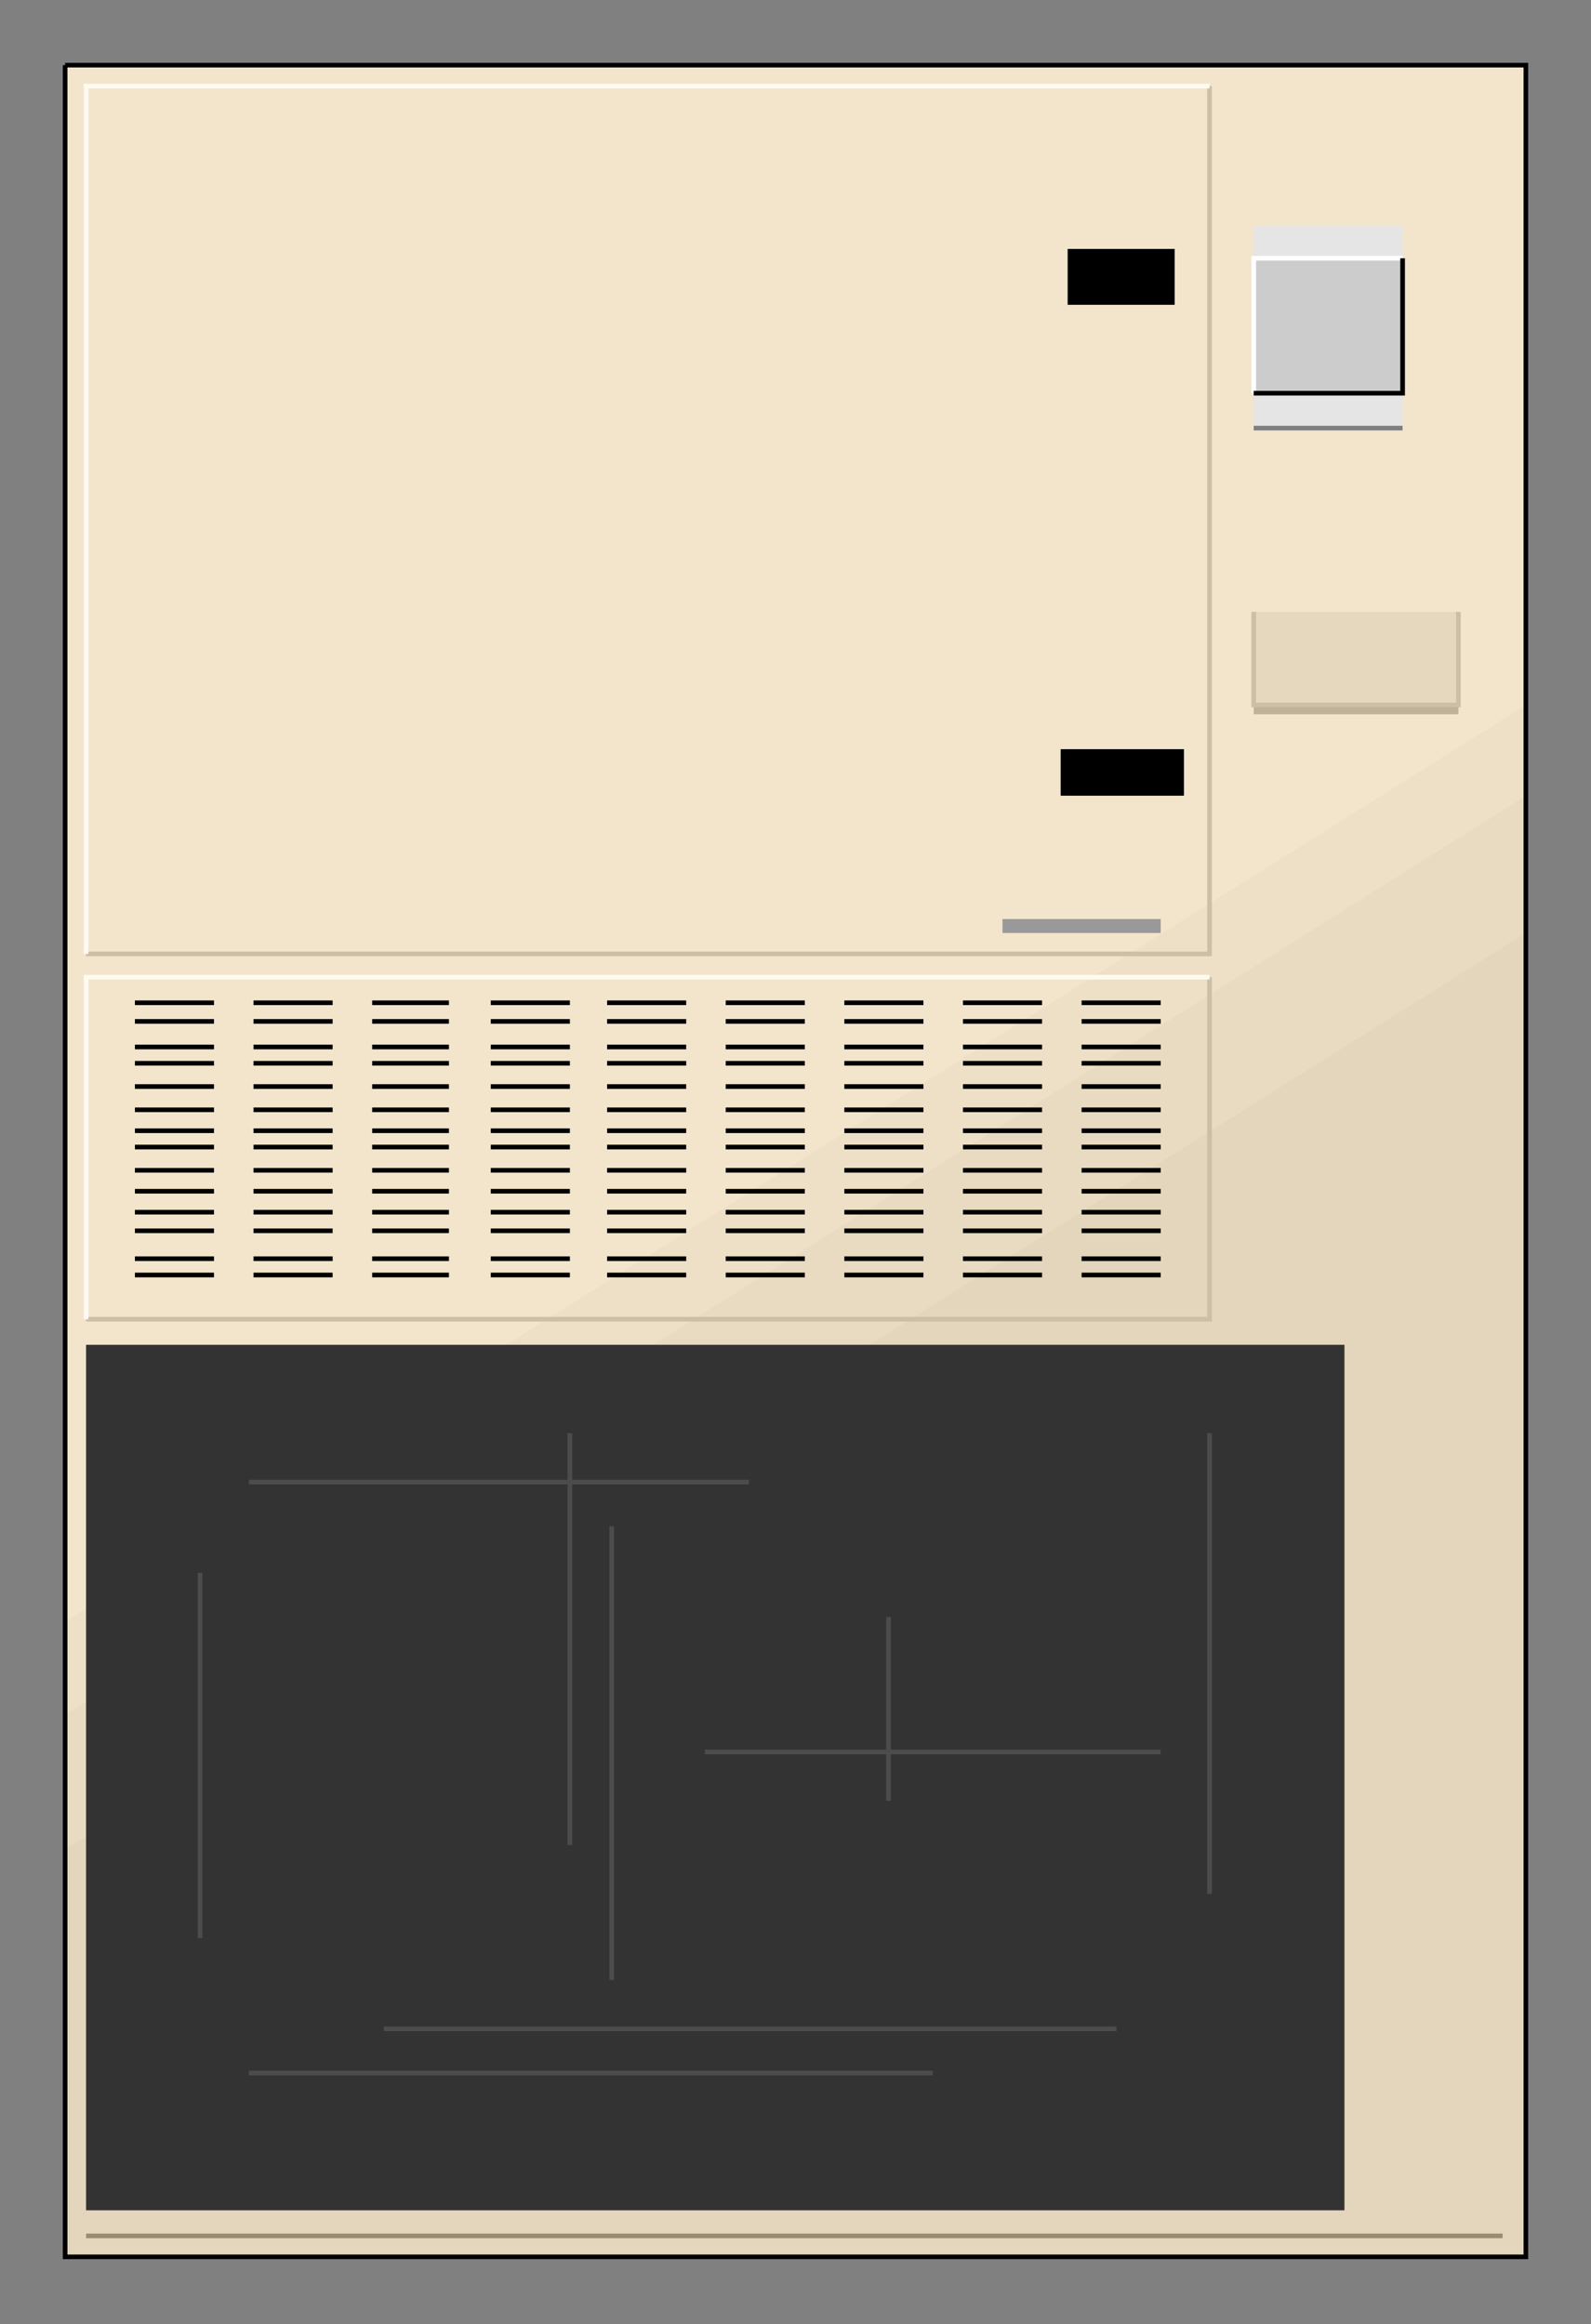  

<svg xmlns:agg="http://www.example.com" xmlns="http://www.w3.org/2000/svg" preserveAspectRatio="none" width="0.736in" height="1.075in" viewBox="0 0 684 999">

<rect x="0" y="0" width="684" height="999" fill="#808080" stroke="none"/>

<path style="fill:#f2e5cc" d="M28,28 l628,0 0,942 -628,0 0,-942z" />
<path style="fill:#ede0c7" d="M28,697 l628,-394 0,667 -628,0 0,-273z" />
<path style="fill:#e8dbc2" d="M28,737 l628,-395 0,628 -628,0 0,-233z" />
<path style="fill:#e3d6bd" d="M28,795 l628,-394 0,569 -628,0 0,-175z" />
<path style="fill:none;stroke:#000;stroke-width:2" d="M28,28 l628,0 0,942 -628,0 0,-942" />
<path style="fill:#333" d="M37,578 l541,0 0,372 -541,0 0,-372z" />
<path style="fill:none;stroke:#4c4c4c;stroke-width:2" d="M107,891 l294,0" />
<path style="fill:none;stroke:#4c4c4c;stroke-width:2" d="M165,872 l315,0" />
<path style="fill:none;stroke:#4c4c4c;stroke-width:2" d="M303,753 l196,0" />
<path style="fill:none;stroke:#4c4c4c;stroke-width:2" d="M382,695 l0,79" />
<path style="fill:none;stroke:#4c4c4c;stroke-width:2" d="M263,656 l0,195" />
<path style="fill:none;stroke:#4c4c4c;stroke-width:2" d="M245,616 l0,177" />
<path style="fill:none;stroke:#4c4c4c;stroke-width:2" d="M86,676 l0,157" />
<path style="fill:none;stroke:#4c4c4c;stroke-width:2" d="M520,616 l0,198" />
<path style="fill:none;stroke:#4c4c4c;stroke-width:2" d="M322,637 l-215,0" />
<path style="fill:none;stroke:#ccbfa6;stroke-width:2" d="M37,567 l483,0 0,-147" />
<path style="fill:none;stroke:#ccbfa6;stroke-width:2" d="M37,410 l483,0 0,-373" />
<path style="fill:none;stroke:#fffaf0;stroke-width:2" d="M37,410 l0,-373 483,0" />
<path style="fill:none;stroke:#fffaf0;stroke-width:2" d="M37,567 l0,-147 483,0" />
<path style="fill:none;stroke:#000;stroke-width:2" d="M58,529 l34,0" />
<path style="fill:none;stroke:#000;stroke-width:2" d="M109,529 l34,0" />
<path style="fill:none;stroke:#000;stroke-width:2" d="M160,529 l33,0" />
<path style="fill:none;stroke:#000;stroke-width:2" d="M211,529 l34,0" />
<path style="fill:none;stroke:#000;stroke-width:2" d="M261,529 l34,0" />
<path style="fill:none;stroke:#000;stroke-width:2" d="M312,529 l34,0" />
<path style="fill:none;stroke:#000;stroke-width:2" d="M363,529 l34,0" />
<path style="fill:none;stroke:#000;stroke-width:2" d="M414,529 l34,0" />
<path style="fill:none;stroke:#000;stroke-width:2" d="M465,529 l34,0" />
<path style="fill:none;stroke:#000;stroke-width:2" d="M58,512 l34,0" />
<path style="fill:none;stroke:#000;stroke-width:2" d="M109,512 l34,0" />
<path style="fill:none;stroke:#000;stroke-width:2" d="M160,512 l33,0" />
<path style="fill:none;stroke:#000;stroke-width:2" d="M211,512 l34,0" />
<path style="fill:none;stroke:#000;stroke-width:2" d="M261,512 l34,0" />
<path style="fill:none;stroke:#000;stroke-width:2" d="M312,512 l34,0" />
<path style="fill:none;stroke:#000;stroke-width:2" d="M363,512 l34,0" />
<path style="fill:none;stroke:#000;stroke-width:2" d="M414,512 l34,0" />
<path style="fill:none;stroke:#000;stroke-width:2" d="M465,512 l34,0" />
<path style="fill:none;stroke:#000;stroke-width:2" d="M58,493 l34,0" />
<path style="fill:none;stroke:#000;stroke-width:2" d="M109,493 l34,0" />
<path style="fill:none;stroke:#000;stroke-width:2" d="M160,493 l33,0" />
<path style="fill:none;stroke:#000;stroke-width:2" d="M211,493 l34,0" />
<path style="fill:none;stroke:#000;stroke-width:2" d="M261,493 l34,0" />
<path style="fill:none;stroke:#000;stroke-width:2" d="M312,493 l34,0" />
<path style="fill:none;stroke:#000;stroke-width:2" d="M363,493 l34,0" />
<path style="fill:none;stroke:#000;stroke-width:2" d="M414,493 l34,0" />
<path style="fill:none;stroke:#000;stroke-width:2" d="M465,493 l34,0" />
<path style="fill:none;stroke:#000;stroke-width:2" d="M58,477 l34,0" />
<path style="fill:none;stroke:#000;stroke-width:2" d="M109,477 l34,0" />
<path style="fill:none;stroke:#000;stroke-width:2" d="M160,477 l33,0" />
<path style="fill:none;stroke:#000;stroke-width:2" d="M211,477 l34,0" />
<path style="fill:none;stroke:#000;stroke-width:2" d="M261,477 l34,0" />
<path style="fill:none;stroke:#000;stroke-width:2" d="M312,477 l34,0" />
<path style="fill:none;stroke:#000;stroke-width:2" d="M363,477 l34,0" />
<path style="fill:none;stroke:#000;stroke-width:2" d="M414,477 l34,0" />
<path style="fill:none;stroke:#000;stroke-width:2" d="M465,477 l34,0" />
<path style="fill:none;stroke:#000;stroke-width:2" d="M58,457 l34,0" />
<path style="fill:none;stroke:#000;stroke-width:2" d="M109,457 l34,0" />
<path style="fill:none;stroke:#000;stroke-width:2" d="M160,457 l33,0" />
<path style="fill:none;stroke:#000;stroke-width:2" d="M211,457 l34,0" />
<path style="fill:none;stroke:#000;stroke-width:2" d="M261,457 l34,0" />
<path style="fill:none;stroke:#000;stroke-width:2" d="M312,457 l34,0" />
<path style="fill:none;stroke:#000;stroke-width:2" d="M363,457 l34,0" />
<path style="fill:none;stroke:#000;stroke-width:2" d="M414,457 l34,0" />
<path style="fill:none;stroke:#000;stroke-width:2" d="M465,457 l34,0" />
<path style="fill:none;stroke:#000;stroke-width:2" d="M58,439 l34,0" />
<path style="fill:none;stroke:#000;stroke-width:2" d="M109,439 l34,0" />
<path style="fill:none;stroke:#000;stroke-width:2" d="M160,439 l33,0" />
<path style="fill:none;stroke:#000;stroke-width:2" d="M211,439 l34,0" />
<path style="fill:none;stroke:#000;stroke-width:2" d="M261,439 l34,0" />
<path style="fill:none;stroke:#000;stroke-width:2" d="M312,439 l34,0" />
<path style="fill:none;stroke:#000;stroke-width:2" d="M363,439 l34,0" />
<path style="fill:none;stroke:#000;stroke-width:2" d="M414,439 l34,0" />
<path style="fill:none;stroke:#000;stroke-width:2" d="M465,439 l34,0" />
<path style="fill:none;stroke:#000;stroke-width:2" d="M58,548 l34,0" />
<path style="fill:none;stroke:#000;stroke-width:2" d="M109,548 l34,0" />
<path style="fill:none;stroke:#000;stroke-width:2" d="M160,548 l33,0" />
<path style="fill:none;stroke:#000;stroke-width:2" d="M211,548 l34,0" />
<path style="fill:none;stroke:#000;stroke-width:2" d="M261,548 l34,0" />
<path style="fill:none;stroke:#000;stroke-width:2" d="M312,548 l34,0" />
<path style="fill:none;stroke:#000;stroke-width:2" d="M363,548 l34,0" />
<path style="fill:none;stroke:#000;stroke-width:2" d="M414,548 l34,0" />
<path style="fill:none;stroke:#000;stroke-width:2" d="M465,548 l34,0" />
<path style="fill:none;stroke:#000;stroke-width:2" d="M58,521 l34,0" />
<path style="fill:none;stroke:#000;stroke-width:2" d="M109,521 l34,0" />
<path style="fill:none;stroke:#000;stroke-width:2" d="M160,521 l33,0" />
<path style="fill:none;stroke:#000;stroke-width:2" d="M211,521 l34,0" />
<path style="fill:none;stroke:#000;stroke-width:2" d="M261,521 l34,0" />
<path style="fill:none;stroke:#000;stroke-width:2" d="M312,521 l34,0" />
<path style="fill:none;stroke:#000;stroke-width:2" d="M363,521 l34,0" />
<path style="fill:none;stroke:#000;stroke-width:2" d="M414,521 l34,0" />
<path style="fill:none;stroke:#000;stroke-width:2" d="M465,521 l34,0" />
<path style="fill:none;stroke:#000;stroke-width:2" d="M58,503 l34,0" />
<path style="fill:none;stroke:#000;stroke-width:2" d="M109,503 l34,0" />
<path style="fill:none;stroke:#000;stroke-width:2" d="M160,503 l33,0" />
<path style="fill:none;stroke:#000;stroke-width:2" d="M211,503 l34,0" />
<path style="fill:none;stroke:#000;stroke-width:2" d="M261,503 l34,0" />
<path style="fill:none;stroke:#000;stroke-width:2" d="M312,503 l34,0" />
<path style="fill:none;stroke:#000;stroke-width:2" d="M363,503 l34,0" />
<path style="fill:none;stroke:#000;stroke-width:2" d="M414,503 l34,0" />
<path style="fill:none;stroke:#000;stroke-width:2" d="M465,503 l34,0" />
<path style="fill:none;stroke:#000;stroke-width:2" d="M58,486 l34,0" />
<path style="fill:none;stroke:#000;stroke-width:2" d="M109,486 l34,0" />
<path style="fill:none;stroke:#000;stroke-width:2" d="M160,486 l33,0" />
<path style="fill:none;stroke:#000;stroke-width:2" d="M211,486 l34,0" />
<path style="fill:none;stroke:#000;stroke-width:2" d="M261,486 l34,0" />
<path style="fill:none;stroke:#000;stroke-width:2" d="M312,486 l34,0" />
<path style="fill:none;stroke:#000;stroke-width:2" d="M363,486 l34,0" />
<path style="fill:none;stroke:#000;stroke-width:2" d="M414,486 l34,0" />
<path style="fill:none;stroke:#000;stroke-width:2" d="M465,486 l34,0" />
<path style="fill:none;stroke:#000;stroke-width:2" d="M58,467 l34,0" />
<path style="fill:none;stroke:#000;stroke-width:2" d="M109,467 l34,0" />
<path style="fill:none;stroke:#000;stroke-width:2" d="M160,467 l33,0" />
<path style="fill:none;stroke:#000;stroke-width:2" d="M211,467 l34,0" />
<path style="fill:none;stroke:#000;stroke-width:2" d="M261,467 l34,0" />
<path style="fill:none;stroke:#000;stroke-width:2" d="M312,467 l34,0" />
<path style="fill:none;stroke:#000;stroke-width:2" d="M363,467 l34,0" />
<path style="fill:none;stroke:#000;stroke-width:2" d="M414,467 l34,0" />
<path style="fill:none;stroke:#000;stroke-width:2" d="M465,467 l34,0" />
<path style="fill:none;stroke:#000;stroke-width:2" d="M58,450 l34,0" />
<path style="fill:none;stroke:#000;stroke-width:2" d="M109,450 l34,0" />
<path style="fill:none;stroke:#000;stroke-width:2" d="M160,450 l33,0" />
<path style="fill:none;stroke:#000;stroke-width:2" d="M211,450 l34,0" />
<path style="fill:none;stroke:#000;stroke-width:2" d="M261,450 l34,0" />
<path style="fill:none;stroke:#000;stroke-width:2" d="M312,450 l34,0" />
<path style="fill:none;stroke:#000;stroke-width:2" d="M363,450 l34,0" />
<path style="fill:none;stroke:#000;stroke-width:2" d="M414,450 l34,0" />
<path style="fill:none;stroke:#000;stroke-width:2" d="M465,450 l34,0" />
<path style="fill:none;stroke:#000;stroke-width:2" d="M58,431 l34,0" />
<path style="fill:none;stroke:#000;stroke-width:2" d="M109,431 l34,0" />
<path style="fill:none;stroke:#000;stroke-width:2" d="M160,431 l33,0" />
<path style="fill:none;stroke:#000;stroke-width:2" d="M211,431 l34,0" />
<path style="fill:none;stroke:#000;stroke-width:2" d="M261,431 l34,0" />
<path style="fill:none;stroke:#000;stroke-width:2" d="M312,431 l34,0" />
<path style="fill:none;stroke:#000;stroke-width:2" d="M363,431 l34,0" />
<path style="fill:none;stroke:#000;stroke-width:2" d="M414,431 l34,0" />
<path style="fill:none;stroke:#000;stroke-width:2" d="M465,431 l34,0" />
<path style="fill:none;stroke:#000;stroke-width:2" d="M58,541 l34,0" />
<path style="fill:none;stroke:#000;stroke-width:2" d="M109,541 l34,0" />
<path style="fill:none;stroke:#000;stroke-width:2" d="M160,541 l33,0" />
<path style="fill:none;stroke:#000;stroke-width:2" d="M211,541 l34,0" />
<path style="fill:none;stroke:#000;stroke-width:2" d="M261,541 l34,0" />
<path style="fill:none;stroke:#000;stroke-width:2" d="M312,541 l34,0" />
<path style="fill:none;stroke:#000;stroke-width:2" d="M363,541 l34,0" />
<path style="fill:none;stroke:#000;stroke-width:2" d="M414,541 l34,0" />
<path style="fill:none;stroke:#000;stroke-width:2" d="M465,541 l34,0" />
<path style="fill:#000" d="M459,107 l46,0 0,24 -46,0 0,-24z" />
<path style="fill:#000" d="M456,322 l53,0 0,20 -53,0 0,-20z" />
<path style="fill:#999" d="M431,395 l68,0 0,6 -68,0 0,-6z" />
<path style="fill:#e5d8bf" d="M539,263 l88,0 0,40 -88,0 0,-40z" />
<path style="fill:#bfb299" d="M539,307 l88,0 0,-4 -88,0 0,4z" />
<path style="fill:none;stroke:#ccbfa6;stroke-width:2" d="M539,263 l0,40 88,0 0,-40" />
<path style="fill:#e5e5e5" d="M539,97 l64,0 0,87 -64,0 0,-87z" />
<path style="fill:#ccc" d="M539,111 l64,0 0,58 -64,0 0,-58z" />
<path style="fill:none;stroke:#fff;stroke-width:2" d="M539,169 l0,-58 64,0" />
<path style="fill:none;stroke:#000;stroke-width:2" d="M603,111 l0,58 -64,0" />
<path style="fill:none;stroke:#7f7f7f;stroke-width:2" d="M539,184 l64,0" />
<path style="fill:none;stroke:#998c73;stroke-width:2" d="M37,961 l609,0" />

</svg>
